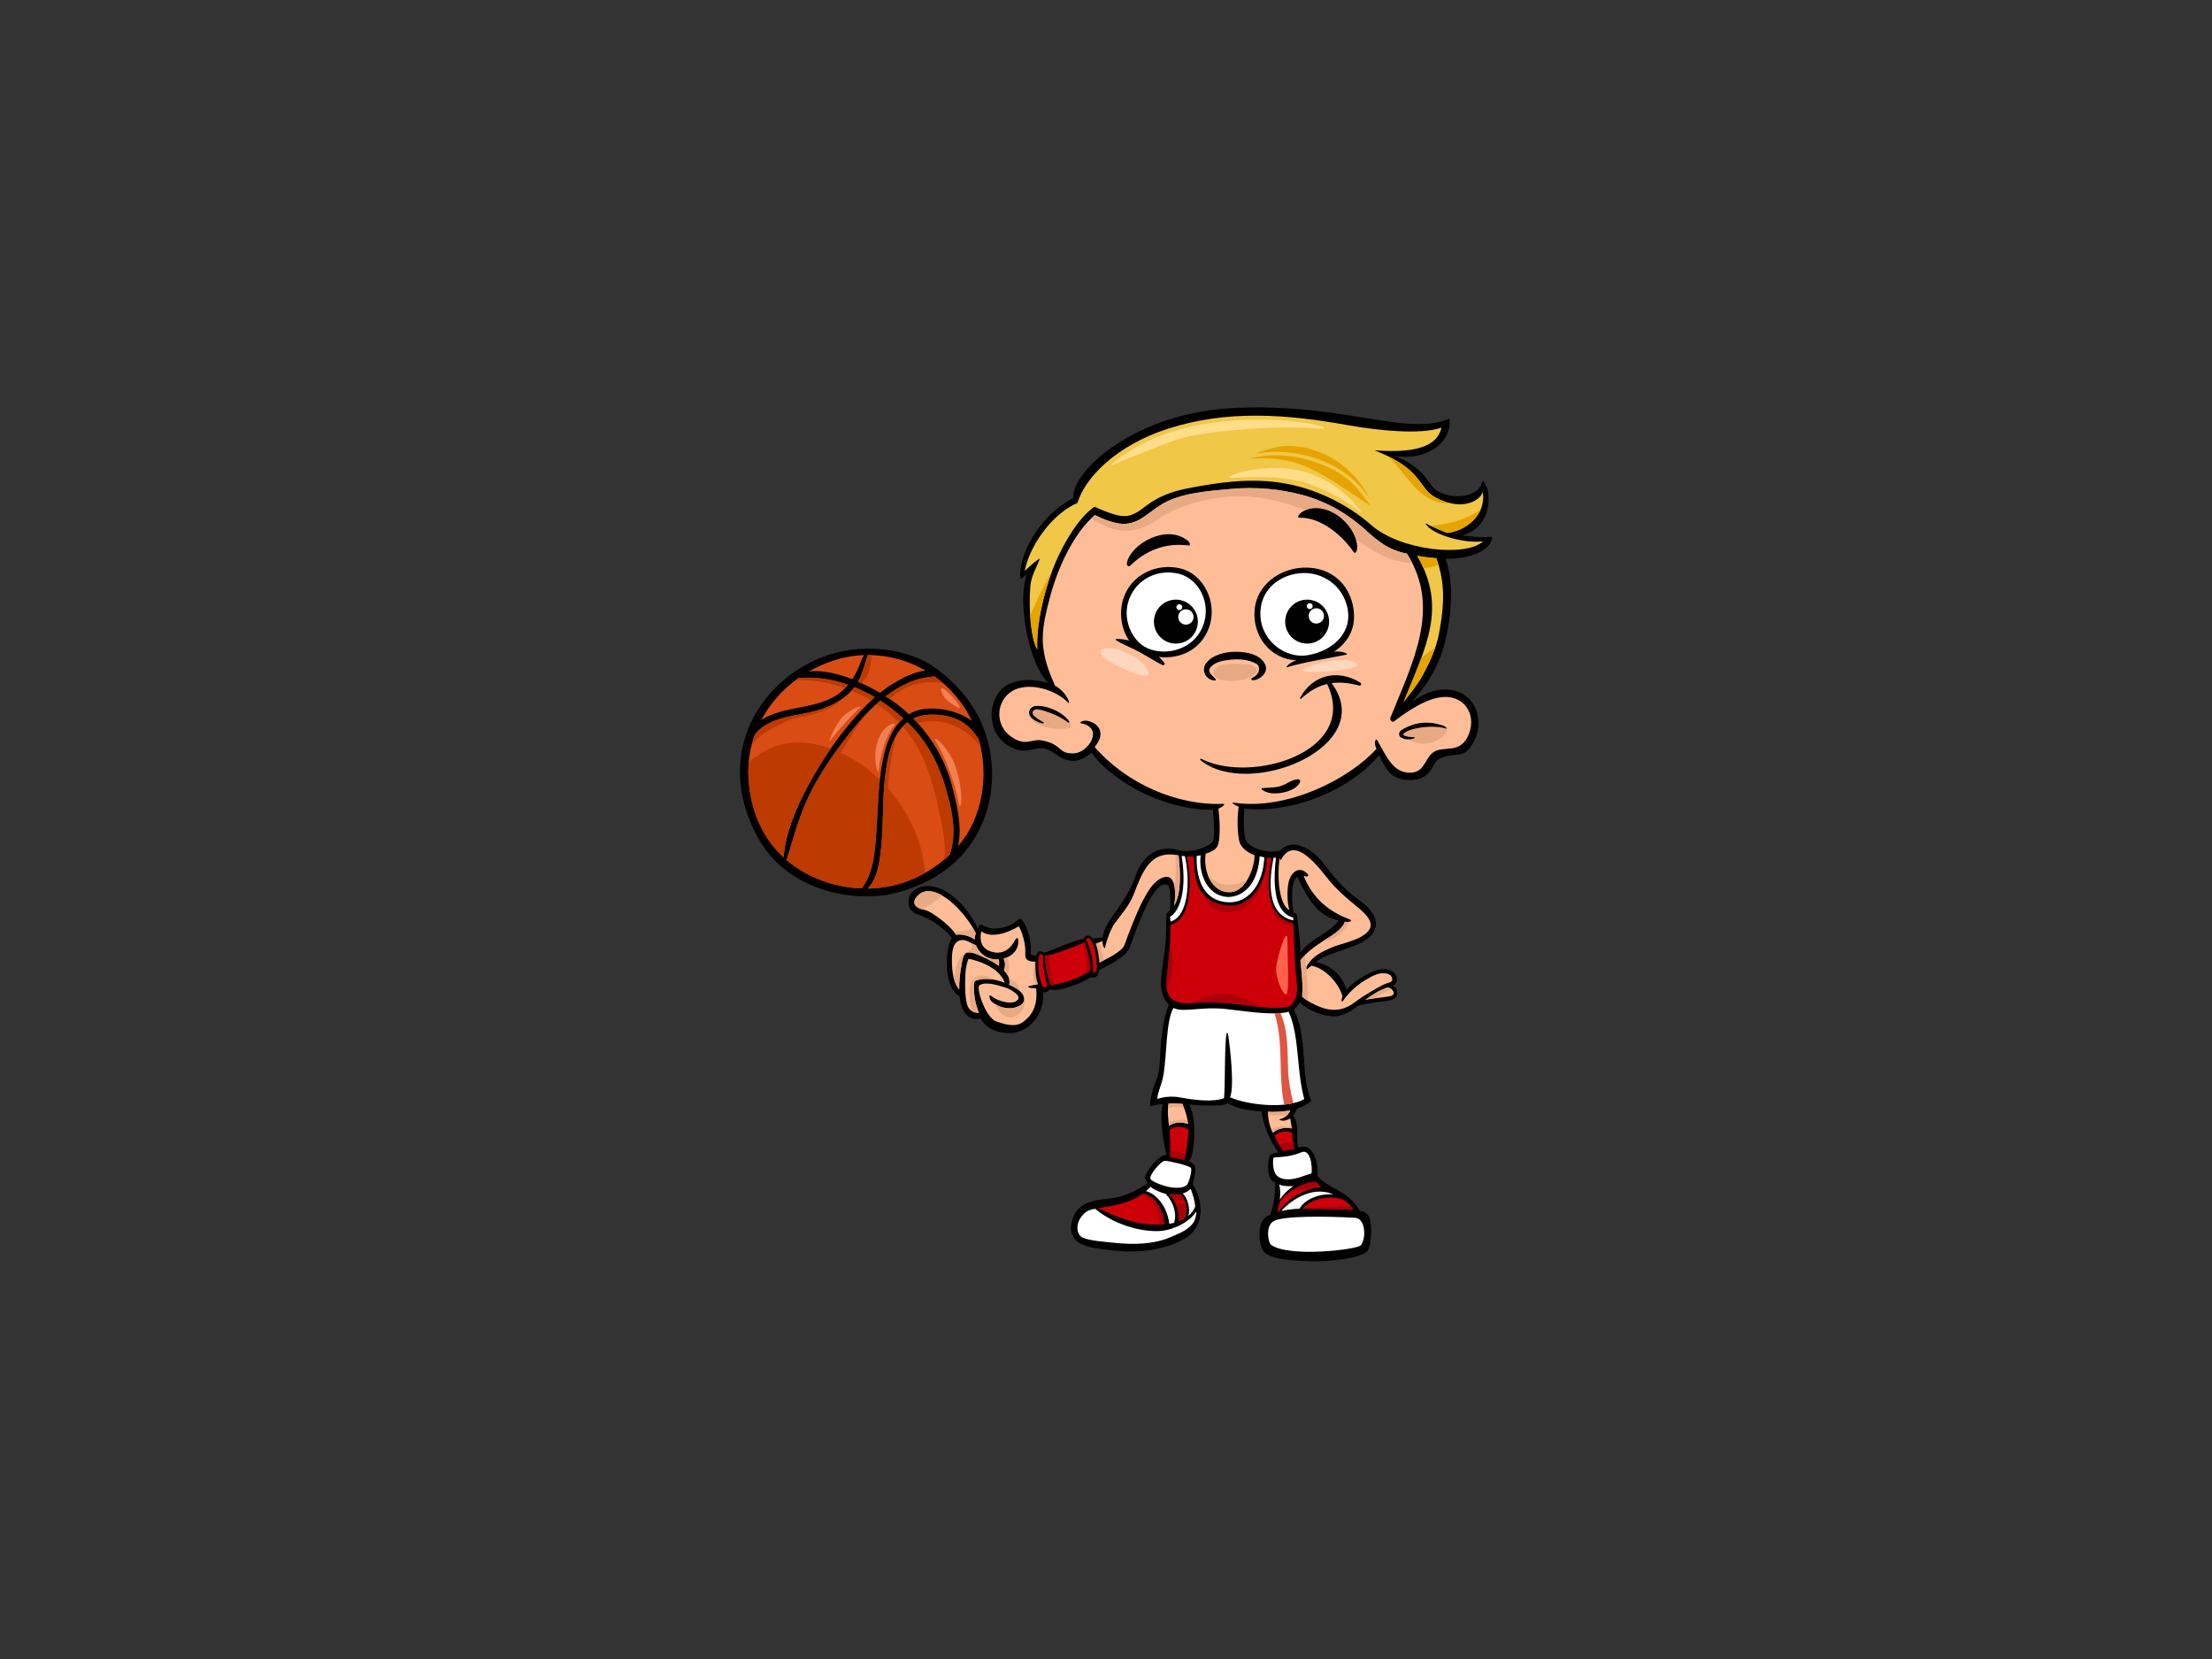 <?xml version="1.0" encoding="utf-8"?>
<!-- Generator: Adobe Illustrator 17.0.0, SVG Export Plug-In . SVG Version: 6.00 Build 0)  -->
<!DOCTYPE svg PUBLIC "-//W3C//DTD SVG 1.1//EN" "http://www.w3.org/Graphics/SVG/1.1/DTD/svg11.dtd">
<svg version="1.1" id="Layer_1" xmlns="http://www.w3.org/2000/svg" xmlns:xlink="http://www.w3.org/1999/xlink" x="0px" y="0px"
	 width="800px" height="600px" viewBox="0 0 800 600" enable-background="new 0 0 800 600" xml:space="preserve">
<rect x="0" y="0" width="800" height="600" fill="#333333" stroke="none"/>
<g>
	<path d="M539.667,194.146c-3.336,0.27-6.729,0.081-10.841-0.517c12.237-3.55,10.296-18.027,7.319-19.83
		c-0.945,6.157-10.234,6.809-15.612,4.189c-4.736-2.305-3.325-7.807-16.189-13.176c10.269,2.103,20.925-4.077,19.874-13.422
		c-15.266,6.578-37.374-5.397-76.457-3.915c-37.706,1.433-60.114,23.123-59.628,32.632c-14.605,7.949-20.2,23.458-19.026,29.322
		c0.722-0.364,1.534-1.173,2.252-1.629c-1.738,5.046-1.4,11.338-0.83,15.95c0.871,7.051,3.264,17.561,8.516,23.272
		c-6.027-1.799-13.759-1.705-17.55,3.108c-4.722,5.993-3.538,15.512,3.02,19.49c6.384,3.872,9.242,0.357,13.186,1.047
		c4.185,0.731,8.578,8.688,17.053,1.57c6.365,8.917,24.281,20.749,43.912,20.638c0.316,4.147,0.815,9.8-0.048,11.423
		c-0.864,1.613-7.471,4.6-12.868,3.085c-7.523-2.106-12.904,2.969-14.969,9.165c-1.797,5.407-5.05,10.066-8.339,14.669
		c-1.66,2.326-3.305,4.981-3.64,7.814c-4.863,0.037-9.99,2.709-14.427,4.514c-4.934,1.998-9.359,2.647-11.652,1.646
		c0.544-4.061-0.919-9.487-2.989-12.402c-0.438-0.626-1.251-0.538-1.739-0.049c-1.891,1.897-4.451,2.749-7.061,3.044
		c-2.305,0.258-3.847-0.283-5.793-1.252c-0.914-0.462-1.094,0.401-1.512,1.293c-2.912-6.693-11.474-16.954-20.009-15.19
		c-3.589,0.743-5.742,3.533-4.872,7.112c0.435,1.805,2.164,2.671,3.75,3.225c3.539,1.231,7.854,3.666,11.799,8.162
		c-0.887,1.175-1.195,2.959-1.455,4.29c-0.997,5.094-0.546,14.43,4.218,16.932c0.744,7.326,4.561,8.87,7.542,7.973
		c1.959,3.309,5.384,5.175,10.039,5.303c8.473,0.236,14.03-8.622,12.403-16.319c6.032-0.417,11.905-2.46,17.333-5.035
		c4.896-2.328,12.794-5.732,14.219-9.65c1.726-4.744,5.987-17.214,10.042-21.268c2.59-2.593,4.174-1.639,4.426,0.649
		c0.323,2.918,0.323,5.29-0.051,7.422c-0.49,0.457-1.083,0.705-1.165,1.445c-0.08,0.745,0.004,7.116-0.402,11.107
		c-0.432,4.21-1.353,8.85-1.54,12.807c-0.15,3.268,0.614,6.545,2.832,8.47c-2.241,5.602-2.811,12.229-3.126,18.175
		c-0.2,3.729-0.273,6.563-1.566,9.509c-0.89,2.04-2.123,6.168-2.097,9.128c1.123-0.248,2.9-0.731,4.598-0.743
		c-1.407,4.297,0.247,13.979,1.325,18.413c-2.215-0.555-7.839,5.995-7.746,8.277c0.038,0.81,0.781,1.597,1.149,1.72
		c-4.941,3.399-9.174,5.359-15.293,5.887c-4.099,0.346-9.361,1.447-11.369,5.559c-2.173,4.434-1.453,8.024,1.212,9.973
		c3.178,2.317,8.907,2.575,12.882,3.085c8.356,1.08,18.746-0.012,26.076-4.494c6.893-4.22,6.628-13.077,2.569-19.495
		c0.734-2.406,1.631-6.189,0.231-7.284c-0.531-0.419-1.106-0.726-1.698-0.972c2.071-1.936,2.138-9.917,2.035-12.309
		c-0.085-1.964-0.472-5.881-1.851-8.227c0.941,0.106,11.897,1.089,13.93-0.461c3.513,2.073,8.178,2.696,12.361,2.952
		c-0.098,1.957,1.559,8.666,5.943,14.792c-0.772,0.228-2.612,0.236-3.173,1.533c-0.57,1.281-1.292,8.777,2.064,9.324
		c0.108,4.361-0.533,8.396-1.899,11.917c-3.954,0.504-4.781,7.875-2.687,12.446c1.778,3.879,12.831,4.089,19.456,4.184
		c4.256,0.068,17.137-0.983,18.748-4.124c1.429-2.791,1.538-10.862-0.16-12.727c-0.807-0.886-1.771-1.286-2.735-1.252
		c-1.478-2.665-4.105-5.23-6.647-6.742c-3.75-2.236-6.489-3.281-8.8-6.05c0.378-4.16-0.855-8.661-3.587-10.236
		c-0.983-0.562-2.176-0.307-3.221,0.012c-1.274-2.149,0.657-7.553-1.897-11.643c0.546-0.658,1.07-1.51,1.185-2.33
		c1.259-0.376,3.897-1.643,5.32-2.919c-4.188-9.585-1.12-23.28-6.365-32.952c0.909-0.652,1.611-1.59,2.097-2.655
		c3.044,2.938,8.892,5.111,12.541,5.056c2.497-0.035,6.039-1.599,8.222-3.634c1.799-0.809,3.952-1.015,7.056-1.518
		c1.665-0.276,4.447-0.305,6.017-1.09c2.426-1.213,1.707-4.03-0.142-4.829c2.228-0.906,1.99-4.597-1.173-5.723
		c-3.036-1.075-6.809,0.795-9.348,2.293c-1.909,1.12-4.486,2.854-6.193,4.909c-0.768-2.954-3.798-8.64-10.956-9.96
		c3.235-3.698,16.119-5.021,19.956-9.854c2.342-2.944,2.116-5.451-0.085-8.556c-1.71-2.415-4.59-4.121-6.817-5.993
		c-3.397-2.858-6.41-6.107-9.04-9.678c-2.748-3.728-5.603-6.796-10.178-8.229c-2.51-0.775-5.57,0.235-6.841,1.922
		c-7.001,1.405-11.985-2.052-12.633-4.216c-0.647-2.161-0.629-6.998-0.374-11.013c17.468,2.018,38.566-6.94,48.726-19.289
		c2.864,6.081,5.137,9.359,12.151,8.945c7.113-0.42,7.165-6.417,9.415-7.532c6.138-3.039,8.942,0.684,12.661-6.177
		c3.642-6.716,1.56-16.01-6.357-18.428c-5.073-1.553-10.956,0.095-16.079,4.04c7.147-8.171,10.916-14.792,13.081-26.426
		c1.37-7.368,2.031-17.536-0.799-25.499C531.234,202.295,539.482,199.196,539.667,194.146z M468.95,330.717
		c-0.091-0.31-1.055-0.661-1.19-0.739c-0.761-5.955-0.842-11.494,1.529-12.843c1.579,3.887,3.971,8.03,6.607,11.057
		c2.074,2.373,5.16,4.02,8.326,4.782c-1.024,0.972-1.936,2.073-3.067,2.959c-1.756,1.381-3.703,2.517-5.561,3.752
		c-1.891,1.259-3.936,2.906-5.295,4.902C470.309,339.973,469.045,331.026,468.95,330.717z"/>
	<path d="M353.83,259.101c-3.215-6.265-8.816-12.859-16.005-17.859c-8.801-6.123-24.357-8.989-38.275-4.348
		c-24.313,8.109-42.023,35.626-25.515,65.897c10.939,20.057,35.589,23.664,49.354,20.284c12.114-2.965,23.042-9.458,29.619-20.814
		C360.489,289.335,360.705,272.514,353.83,259.101z"/>
	<path fill="#D94C14" d="M351.505,260.747c-5.195-3.948-13.42-5.322-18.854-4.044c-1.448,0.339-2.711,0.923-3.884,1.616
		c-2.607-2.42-5.46-4.577-8.469-6.487c5.213-3.998,11.103-6.813,17.717-7.176C343.711,248.707,348.409,254.201,351.505,260.747z"/>
	<path fill="#D94C14" d="M313.84,236.899c7.413-0.021,14.615,1.986,20.887,5.626c-4.177,0.448-8.41,2.689-11.749,4.716
		c-1.641,1.004-3.217,2.122-4.726,3.332c-2.572-1.505-5.235-2.849-7.941-4.05C311.979,243.52,312.731,240.165,313.84,236.899z"/>
	<path fill="#D94C14" d="M301.23,238.95c3.72-1.227,7.491-1.888,11.214-2.029c-1.005,1.822-1.593,3.855-2.51,5.748
		c-0.51,1.051-1.099,2.023-1.724,2.964c-4.495-1.767-10.576-3.424-15.693-2.774C295.218,241.324,298.11,239.987,301.23,238.95z"/>
	<path fill="#D94C14" d="M288.75,245.244c6.093-0.581,12.18,0.364,17.961,2.384c-0.744,0.881-1.538,1.731-2.438,2.509
		c-3.965,3.418-9.481,4.646-14.467,5.622c-4.691,0.911-10.513,1.898-14.495,4.699C278.399,254.602,282.941,249.35,288.75,245.244z"
		/>
	<path fill="#D94C14" d="M270.679,280.973c-0.27-5.163,0.523-10.301,2.258-15.163c5.396-7.233,16.135-6.617,24.232-9.364
		c4.372-1.49,8.337-3.79,11.366-7.314c0.17-0.198,0.303-0.415,0.464-0.622c2.538,1.034,5.019,2.244,7.394,3.647
		c-3.773,3.315-7.149,7.146-10.27,10.969c-5.178,6.35-9.704,13.423-13.637,20.603c-4.285,7.826-8.359,17.247-9.083,26.35
		C276.504,303.708,271.366,294.28,270.679,280.973z"/>
	<path fill="#D94C14" d="M284.514,311.055c2.626-8.518,4.715-16.7,8.817-24.762c3.515-6.902,8.016-13.445,12.742-19.577
		c3.555-4.62,7.645-9.4,12.301-13.334c2.963,1.908,5.732,4.092,8.299,6.438c-3.331,2.898-5.364,7.2-6.559,11.605
		c-2.431,8.961-2.436,18.444-3.049,27.642c-0.482,7.169-0.751,16.23-5.402,22.204c-0.665-0.013-1.33-0.034-1.991-0.084
		C301.644,320.613,292.139,317.571,284.514,311.055z"/>
	<path fill="#D94C14" d="M343.458,309.171c-8.253,7.623-18.504,12.118-29.599,12.168c3.752-3.921,4.426-10.504,4.922-15.72
		c0.793-8.414,0.346-15.881,1.242-24.008c0.791-7.129,2.182-15.686,8.132-20.421c0.91,0.889,1.798,1.797,2.64,2.73
		c5.27,5.828,8.841,12.993,11.044,20.492C344.197,292.418,346.311,301.142,343.458,309.171z"/>
	<path fill="#D94C14" d="M346.474,306.057c1.653-7.13-0.504-15.476-2.258-22.149c-2.231-8.479-6.636-16.171-12.504-22.641
		c-0.452-0.493-0.936-0.953-1.402-1.432c2.939-1.416,6.399-1.573,9.605-1.259c6.636,0.654,10.897,3.714,14.11,8.874
		C357.708,280.583,355.44,295.732,346.474,306.057z"/>
	<path fill="#BD3A00" d="M341.102,247.106c-0.996-0.865-2.017-1.689-3.086-2.45c-6.614,0.363-12.504,3.178-17.717,7.176
		c0.5,0.317,0.992,0.651,1.485,0.984C327.167,247.585,334.26,245.884,341.102,247.106z"/>
	<path fill="#BD3A00" d="M315.315,236.924c-0.491-0.02-0.982-0.025-1.475-0.025c-1.109,3.266-1.862,6.621-3.529,9.624
		c0.386,0.174,0.767,0.355,1.148,0.528C314.222,245.022,314.937,240.932,315.315,236.924z"/>
	<path fill="#BD3A00" d="M304.098,248.412c0.489,0.159,0.973,0.334,1.457,0.508c0.403-0.421,0.787-0.851,1.157-1.292
		c-5.781-2.02-11.869-2.965-17.961-2.384c-0.333,0.233-0.646,0.488-0.97,0.729C293.366,245.732,299.23,246.811,304.098,248.412z"/>
	<path fill="#BD3A00" d="M315.052,253.369c0.441-0.41,0.887-0.816,1.341-1.213c-2.375-1.403-4.856-2.613-7.394-3.647
		c-0.161,0.207-0.294,0.424-0.464,0.622c-0.206,0.241-0.426,0.464-0.642,0.691C310.355,250.828,312.756,252.012,315.052,253.369z"/>
	<path fill="#BD3A00" d="M276.564,265.082c2.563-1.737,5.378-3.058,8.177-4.373c2.646-1.239,5.654-1.339,8.44-2.091
		c3.311-0.888,8.669-2.619,11.146-5.729c-2.177,1.514-4.591,2.682-7.157,3.557c-8.097,2.747-18.836,2.131-24.232,9.364
		c-0.461,1.291-0.849,2.602-1.175,3.924C273.052,267.977,274.62,266.397,276.564,265.082z"/>
	<path fill="#BD3A00" d="M312.704,258.852c-2.383,2.554-4.604,5.225-6.631,7.864c-4.726,6.132-9.227,12.675-12.742,19.577
		c-4.102,8.061-6.191,16.244-8.817,24.762c1.111,0.95,2.265,1.815,3.445,2.623C291.256,293.796,301.136,275.677,312.704,258.852z"/>
	<path fill="#BD3A00" d="M325.194,261.313c0.465-0.527,0.948-1.03,1.478-1.493c-2.567-2.346-5.335-4.529-8.299-6.438
		c-0.464,0.394-0.916,0.797-1.368,1.201C319.974,256.522,322.735,258.77,325.194,261.313z"/>
	<path fill="#BD3A00" d="M320.844,301.548c-0.55-11.778,0.304-24.268,3.4-35.735c-2.741,4.675-3.646,10.612-4.221,15.799
		c-0.895,8.127-0.449,15.594-1.242,24.008c-0.496,5.216-1.17,11.799-4.922,15.72c1.388-0.008,2.759-0.091,4.116-0.236
		C320.479,315.014,321.141,307.938,320.844,301.548z"/>
	<path fill="#BD3A00" d="M341.838,284.413c-2.202-7.499-5.773-14.664-11.044-20.492c-0.842-0.934-1.73-1.842-2.64-2.73
		c-0.598,0.472-1.137,0.995-1.647,1.546c0.267,0.297,0.535,0.6,0.793,0.907c6.726,8.059,9.84,18.1,12.021,28.223
		c1.098,5.088,2.394,10.727,2.408,15.947c0.003,1.053-0.089,2.071-0.232,3.071c0.665-0.556,1.323-1.121,1.961-1.714
		C346.311,301.142,344.197,292.418,341.838,284.413z"/>
	<path fill="#BD3A00" d="M331.915,261.498c9.363-2.359,17.242,1.727,22.725,8.418c-0.184-0.824-0.388-1.649-0.615-2.466
		c-3.213-5.16-7.474-8.22-14.11-8.874c-3.206-0.315-6.666-0.157-9.605,1.259c0.465,0.479,0.95,0.939,1.402,1.432
		C331.78,261.344,331.845,261.422,331.915,261.498z"/>
	<path fill="#BD3A00" d="M277.431,271.238c-2.376,1.227-4.605,2.717-6.649,4.419c-0.155,1.763-0.196,3.534-0.103,5.315
		c0.687,13.308,5.825,22.735,12.724,29.105c0.724-9.103,4.798-18.523,9.083-26.35c2.417-4.417,5.061-8.79,7.945-12.979
		C292.953,268.031,284.79,267.44,277.431,271.238z"/>
	<path fill="#BD3A00" d="M307.458,273.991c-1.605-0.9-3.275-1.723-4.987-2.442c-3.382,4.702-6.533,9.62-9.139,14.744
		c-4.102,8.061-6.191,16.244-8.817,24.762c7.625,6.517,17.13,9.559,25.157,10.132c0.661,0.05,1.326,0.071,1.991,0.084
		c4.65-5.974,4.919-15.035,5.402-22.204c0.373-5.617,0.524-11.348,1.138-16.997C314.934,278.892,311.311,276.154,307.458,273.991z"
		/>
	<path fill="#BD3A00" d="M319.829,283.715c-0.623,7.325-0.326,14.229-1.048,21.904c-0.496,5.216-1.17,11.799-4.922,15.72
		c7.374-0.032,14.368-2.039,20.658-5.613C333.747,303.947,328.09,292.421,319.829,283.715z"/>
	<path fill="#FFBD97" d="M334.193,329.024c-2.805-0.431-5.131-2.427-2.103-5.272c5.995-5.629,17.221,6.246,20.815,13.771
		c-0.277,0.743-0.366,1.515-0.338,2.274c-1.663-1.209-4.77-2.13-6.82-1.706C344.454,335.46,336.999,329.457,334.193,329.024z"/>
	<path fill="#FFBD97" d="M347.695,349.264c-0.506,2.786-0.842,5.727-0.784,8.632c-2.506-2.948-2.727-8.273-2.621-11.773
		c0.073-2.3,0.49-5.849,3.468-6.139c1.897-0.179,3.542,1.236,5.263,1.936c0.72,1.868,2.218,3.512,4.145,4.393
		c1.251,0.573,2.691,0.78,4.107,0.665c0.085,0.798,0.14,1.547-0.058,2.349c-2.146-1.611-4.711-2.835-6.372-3.547
		c-1.157-0.491-4.553-2.104-5.743-0.892C348.119,345.896,347.932,347.956,347.695,349.264z"/>
	<path fill="#FFBD97" d="M349.634,362.824c-0.716-3.089-0.629-7.493-0.481-10.643c0.065-1.457,0.343-2.908,0.718-4.305
		c0.103-0.383,0.243-0.748,0.413-1.102c0.943,0.151,1.87,0.381,2.777,0.691c4.194,1.285,8.792,3.748,10.344,8.003
		c-3.182-1.316-7.203-1.994-10.435-0.81c-0.446,0.17-0.705,0.51-0.724,0.983c-0.146,3.601,0.381,7.425,1.803,10.612
		C352.978,366.407,350.39,366.063,349.634,362.824z"/>
	<path fill="#FFBD97" d="M420.619,317.353c-3.367,1.229-5.527,5.053-7.124,8.047c-2.501,4.681-5.79,13.4-6.733,16.148
		c-0.949,2.752-6.179,4.998-10.59,7.351c-2.33,1.231-6.478,2.98-8.959,3.88c-5.077,1.84-14.19,3.631-15.105,3.858
		c-0.982,0.248,0.528,0.893,2.62,0.769c0.519,4.974-0.549,9.467-5.114,12.453c-2.663,1.742-6.382,0.552-9.29-0.448
		c-3.947-1.357-7.453-12.31-6.063-13.112c2.471-1.427,6.511,0.077,9.122,0.773c1.68,0.441,7.225,3.359,3.959,5.105
		c-2.305,1.235-7.108-0.432-8.962-2.05c-0.863-0.761-0.559,1.364,0.214,2.05c1.902,1.679,4.239,2.516,6.77,2.467
		c1.642-0.029,4.925-0.912,5.007-3.058c0.11-2.737-2.965-4.336-5.371-5.428c0.429-1.947-0.488-3.72-1.959-5.247
		c0.04-0.07,0.089-0.116,0.121-0.2c0.424-1.24,0.466-2.839-0.214-4.008c3.126-0.84,5.704-3.29,5.298-6.946
		c-0.042-0.369-0.602-0.683-0.803-0.299c-1.722,3.389-4.429,6.071-8.883,4.74c-3.777-1.129-4.347-4.187-3.664-7.383
		c3.615,2.781,9.893,0.436,13.574-1.829c1.083,1.919,1.658,3.962,2.077,6.161c0.264,1.38,0.314,2.631,0.254,4.293
		c-0.244,6.708,22.047-2.718,27.938-5.096c-0.076,1.639,0.768,3.04,0.899,2.397c0.478-2.393,2.098-6.887,3.558-8.859
		c2.485-3.348,5.27-6.513,6.714-10.166c3.111-7.856,5.847-16.636,16.352-14.318c0.617,6.431,1.102,13.285-1.585,18.146
		C425.376,323.04,425.29,315.636,420.619,317.353z"/>
	<path fill="#FFFFFF" d="M416.138,429.189c1.1,1.138,3.933,2.209,5.463,2.601c2.807,3.004,4.122,7.185,3.021,10.452
		c-0.575,0.144-1.161,0.268-1.758,0.365c-0.295-2.944-1.393-5.761-3.223-8.096c-1.219-1.566-3.113-3.267-5.171-3.705
		C415.043,430.314,415.597,429.78,416.138,429.189z"/>
	<path fill="#CD000A" d="M422.949,431.838c1.095,0.125,2.768,0.223,3.935,0.095c2.707,2.579,2.332,6.16,1.7,8.683
		c-0.585,0.319-1.716,0.892-2.364,1.128C426.744,438.494,425.319,434.504,422.949,431.838z"/>
	<path fill="#CD000A" d="M399.155,436.613c5.403-0.839,10.169-1.895,14.254-4.981c2.345,0.789,4.085,1.738,5.499,4.124
		c1.242,2.108,2.071,4.604,2.258,7.073c-2.918,0.256-5.9,0.047-8.347-0.354c-5.476-0.893-10.659-3.021-15.573-5.553
		C397.897,436.799,398.539,436.707,399.155,436.613z"/>
	<path fill="#FFFFFF" d="M431.643,442.122c-1.957,2.852-5.309,4.019-8.363,5.335c-6.165,2.653-13.601,2.718-20.152,2.026
		c-2.902-0.306-9.021-0.671-11.656-1.93c-2.131-1.024-2.873-5.271,0.585-8.633c1.039-1.017,2.571-1.56,4.031-1.743
		c5.95,5.008,14.903,8.154,22.519,8.071c4.947-0.055,11.357-2.896,14.003-7.06C432.855,438.872,432.272,441.197,431.643,442.122z"/>
	<path fill="#FFFFFF" d="M432.248,436.425c-0.56,1.357-1.402,2.447-2.446,3.318c0.747-2.411-0.249-6.5-2.07-8.091
		c0.758-0.199,1.969-0.788,2.891-1.707C431.399,431.993,432.147,434.307,432.248,436.425z"/>
	<path fill="#FFFFFF" d="M430.72,422.382c0.473,0.76-0.536,4.75-1.31,5.96c-0.778,1.218-3.589,1.506-6.311,1.001
		c-2.264-0.411-6.223-1.81-6.991-2.93c-0.77-1.128,3.747-6.603,5.202-6.603C422.764,419.811,430.237,421.602,430.72,422.382z"/>
	<path fill="#CD000A" d="M422.985,408.633c0.939-0.589,1.91-1.017,3.138-1.094c1.37-0.083,2.464,0.498,3.712,0.907
		c0.021,2.655-0.84,8.505-1.462,11.044c-1.71-0.435-3.537-0.571-5.243-1.053C423.342,416.352,423.241,410.707,422.985,408.633z"/>
	<path fill="#FFBD97" d="M422.797,407.18c-0.342-2.669-0.645-5.333-0.161-8.061c1.667-0.09,3.324-0.028,5.015,0.109
		c0.162,0.602,0.448,1.174,0.72,1.853c0.685,1.734,1.061,3.59,1.314,5.436C427.563,405.705,424.561,405.799,422.797,407.18z"/>
	<path fill="#FFBD97" d="M458.561,402.068c1.771,0.173,5.357,0.022,8.031-0.456c-0.461,1.517-2.066,2.885-3.88,3.182
		c-0.19,0.027,1.005,1.315,3.928-0.294c0.162,1.208,0.39,2.426,0.582,3.636c-2.254-0.582-5.162-0.041-6.807,1.52
		C459.296,408.095,458.559,404.58,458.561,402.068z"/>
	<path fill="#FFFFFF" d="M492.121,450.407c-1.26,1.517-26.134,4.47-32.438-0.219c-1.047-0.781-2.111-6.815,0.967-8.57
		c3.398-1.943,18.923-1.783,29.383-1.193C493.918,440.639,494.188,447.913,492.121,450.407z"/>
	<path fill="#CD000A" d="M489.276,437.525c-4.694-0.331-13.878-0.359-18.217-0.359c2.701-3.136,8.288-4.986,13.875-3.561
		C486.857,434.392,488.749,435.822,489.276,437.525z"/>
	<path fill="#FFFFFF" d="M482.161,431.971c-4.272-0.356-9.891,1.28-12.167,5.169c-2.167,0.086-4.466,0.337-6.582,0.846
		C465.833,435.02,474.118,428.409,482.161,431.971z"/>
	<path fill="#CD000A" d="M462.626,438.194c-0.221,0.063-0.456,0.111-0.669,0.175c0.344-1.08,0.627-2.372,0.815-3.699
		c1.628-2.336,7.143-7.045,13.193-7.256c0.503,0.643,1.211,1.569,1.999,1.924C472.307,429.44,464.85,433.999,462.626,438.194z"/>
	<path fill="#A9000A" d="M428.396,434.061c-0.337-0.757-0.824-1.474-1.512-2.129c-1.168,0.128-2.84,0.03-3.935-0.095
		c0.602,0.675,1.145,1.441,1.61,2.259C425.811,434.4,427.133,434.372,428.396,434.061z"/>
	<path fill="#A9000A" d="M425.251,435.494c0.886,2.053,1.288,4.283,0.97,6.249c0.647-0.235,1.778-0.809,2.364-1.128
		c0.389-1.551,0.677-3.505,0.212-5.379C427.638,435.539,426.43,435.637,425.251,435.494z"/>
	<path fill="#A9000A" d="M419.296,442.927c0.623-0.014,1.249-0.045,1.87-0.098c-0.187-2.47-1.016-4.965-2.258-7.073
		c-1.413-2.386-3.154-3.335-5.499-4.124c-0.112,0.092-0.226,0.162-0.338,0.249C417.155,434.191,419.213,438.314,419.296,442.927z"/>
	<path fill="#A9000A" d="M471.898,436.624c-0.099-0.011-0.179-0.035-0.253-0.072c-0.205,0.2-0.404,0.404-0.586,0.614
		c4.339,0,13.522,0.028,18.217,0.359c-0.178-0.582-0.525-1.121-0.967-1.627C482.847,436.391,477.393,436.998,471.898,436.624z"/>
	<path fill="#A9000A" d="M473.653,429.718c1.147-0.297,2.272-0.651,3.362-1.08c-0.401-0.395-0.761-0.849-1.05-1.224
		c-3.097,0.11-6.05,1.396-8.417,2.941C469.677,430.63,472.467,430.028,473.653,429.718z"/>
	<path fill="#FFFFFF" d="M462.593,428.375c0.335,0.139,0.656,0.285,1.037,0.369c0.979,0.223,2.48,0.31,4.112,0.227
		c-1.927,1.314-3.591,2.919-4.872,4.86C463.101,431.742,463.071,429.674,462.593,428.375z"/>
	<path fill="#FFFFFF" d="M470.643,416.744c3.226-1.385,4.031,4.593,3.708,7.648c-1.85,0.464-4.205,1.493-5.924,1.847
		c-2.197,0.45-4.964,0.583-6.686-1.125c-1.625-1.627-1.408-5.875-1.165-6.357C460.819,418.277,465.573,418.919,470.643,416.744z"/>
	<path fill="#CD000A" d="M468.228,415.451c-1.265,0.303-2.885,0.574-4.179,0.85c-1.218-1.733-2.204-3.621-3.15-5.599
		c1.853-1.611,4.809-2.036,6.441-0.964C467.457,411.542,467.642,413.758,468.228,415.451z"/>
	<path fill="#A9000A" d="M423.237,416.08c-0.017,0.955-0.05,1.791-0.107,2.357c1.706,0.482,3.532,0.618,5.243,1.053
		c0.143-0.581,0.296-1.335,0.449-2.18C426.993,416.772,425.126,416.371,423.237,416.08z"/>
	<path fill="#A9000A" d="M462.689,414.136c0.426,0.741,0.873,1.468,1.36,2.165c1.294-0.275,2.914-0.547,4.179-0.85
		c-0.267-0.769-0.45-1.657-0.581-2.557C465.948,412.941,464.324,413.425,462.689,414.136z"/>
	<path fill="#FFFFFF" d="M469.36,381.794c0.524,5.304,0.958,10.576,2.343,15.726c-6.941,3.833-21.066,1.941-26.839-0.673
		c1.665-3.989-0.001-18.192-0.737-23.022c-0.042-0.294-0.458-0.307-0.515-0.005c-0.813,4.241-0.439,17.868-0.92,23.348
		c-3.707,1.446-10.313,0.808-15.877-0.266c-2.362-0.455-5.726-0.414-8.248,0.594c0.036-2.583,1.636-4.962,2.292-9.188
		c1.129-7.251,0.886-19.335,3.545-23.766c3.571,1.811,9.924-0.616,19.175,0.401c6.258,0.684,17.216,2.523,22.475,0.968
		C468.148,370.505,468.8,376.113,469.36,381.794z"/>
	<path fill="#DE5542" d="M464.452,399.503c1.141-0.123,2.25-0.289,3.289-0.532c-0.965-3.975-1.764-7.972-1.897-12.129
		c-0.219-6.798,0.05-14.133-2.725-20.43c-0.677,0.051-1.396,0.083-2.139,0.096C464.354,377.12,462.161,388.77,464.452,399.503z"/>
	<path fill="#FFBD97" d="M502.703,360.3c-2.657,0.521-7.217,0.774-8.921,1.335c2.446-1.874,5.366-3.701,8.162-4.509
		C503.792,357.453,505.252,359.797,502.703,360.3z"/>
	<path fill="#FFBD97" d="M462.822,310.077c-0.015,0.123,0.252,1.283,0.431,0.946c5.137-9.845,14.351,3.705,17.836,7.826
		c2.339,2.769,5.06,5.202,7.83,7.524c2.868,2.413,8.922,6.605,6.073,10.195c-2.847,3.587-9.9,4.561-13.468,6.139
		c-3.439,1.525-6.363,2.828-8.528,6.08c-0.947,1.422-0.462,1.941-0.143,1.657c0.476-0.427,0.985-0.872,1.466-1.173
		c5.075,0.89,10.002,6.526,11.236,11.129c-0.62,1.318-0.33,2.314,0.138,1.608c1.121-1.681,3.746-4.93,8.148-7.582
		c2.988-1.805,4.931-2.625,7.06-2.418c1.942,0.188,2.465,1.182,2.603,1.943c0.235,1.235-1.07,1.361-2.38,1.84
		c-1.313,0.478-7.589,3.968-10.96,6.548c-3.859,2.968-7.755,3.687-12.404,1.969c-2.431-0.904-5.096-2.26-6.835-3.865
		c0.41-3.686-0.208-9.135-0.604-13.191c2.465-3.055,5.297-5.043,8.63-7.191c2.507-1.612,6.383-3.707,7.426-6.702
		c1.431,0.365,3.149-0.33,1.7-0.871c-7.701-2.858-13.399-7.81-16.601-15.676c0.388,0.048,0.767,0.126,1.094,0.186
		c0.502,0.103,0.741-0.492,0.428-0.834c-3.036-3.311-6.165-0.771-6.963,2.991c-0.579,2.745-0.578,6.839,0.28,10.001
		C462.879,327.438,461.65,318.2,462.822,310.077z"/>
	<path fill="#E8AA84" d="M333.286,328.821c2.759-1.145,5.242-2.87,7.507-4.921c-3.188-1.86-6.347-2.359-8.704-0.148
		C329.398,326.28,330.939,328.138,333.286,328.821z"/>
	<path fill="#E8AA84" d="M349.382,336.581c-1.439,0.292-2.886,0.354-4.334,0.464c0.305,0.38,0.546,0.74,0.699,1.046
		c2.05-0.424,5.157,0.497,6.82,1.706c-0.027-0.76,0.061-1.531,0.338-2.274c-0.316-0.665-0.696-1.367-1.123-2.081
		C351.085,335.982,350.297,336.389,349.382,336.581z"/>
	<path fill="#E8AA84" d="M361.273,346.978c-1.416,0.115-2.856-0.092-4.107-0.665c-1.927-0.881-3.425-2.524-4.145-4.393
		c-0.49-0.199-0.972-0.455-1.457-0.718c0.076,0.467,0.028,0.975-0.181,1.52c-0.442,1.163-2.007,1.604-2.902,2.28
		c-2.415,1.813-3.095,6.158-3.438,9.107c0.401,1.432,0.992,2.756,1.868,3.785c-0.058-2.905,0.277-5.846,0.784-8.632
		c0.237-1.308,0.424-3.368,1.406-4.376c1.19-1.212,4.586,0.4,5.743,0.892c0.444,0.193,0.956,0.428,1.504,0.684
		c0.092-0.06,0.195-0.102,0.333-0.102c0.376,0,0.57,0.268,0.593,0.564c1.281,0.651,2.682,1.454,3.941,2.4
		C361.413,348.524,361.358,347.775,361.273,346.978z"/>
	<path fill="#E8AA84" d="M352.971,354.659c2.068-0.761,4.46-0.747,6.747-0.306c-1.741-1.058-3.553-1.909-5.557-1.382
		c-2.645,0.699-3.504,3.078-3.547,5.607c-0.04,2.391,0.351,4.709,0.777,7.031c0.968,0.658,2.053,0.729,2.658,0.645
		c-1.422-3.188-1.948-7.012-1.803-10.612C352.266,355.169,352.525,354.829,352.971,354.659z"/>
	<path fill="#E8AA84" d="M426.263,309.398c-0.394-0.09-0.771-0.154-1.142-0.209c0.199,3.963,0.252,7.725-0.358,11.416
		c0.393,2.14,0.239,4.85-0.085,6.939C427.364,322.684,426.88,315.829,426.263,309.398z"/>
	<path fill="#E8AA84" d="M397.333,340.915c-5.497,2.235-17.618,7.111-23.373,6.885c-0.555,2.862-0.432,5.675,0.386,8.353
		c3.236-0.693,9.139-2.019,12.868-3.374c2.48-0.899,6.629-2.648,8.959-3.88c0.968-0.519,1.975-1.026,2.969-1.544
		C398.9,345.164,398.215,342.998,397.333,340.915z"/>
	<path fill="#E8AA84" d="M363.163,350.711c-0.032,0.084-0.081,0.13-0.121,0.2c0.589,0.61,1.083,1.263,1.441,1.947
		c0.93-2.176,0.652-4.491-0.136-6.665c-0.448,0.21-0.915,0.379-1.399,0.51C363.629,347.872,363.586,349.471,363.163,350.711z"/>
	<path fill="#E8AA84" d="M364.984,354.201c0.144,0.628,0.164,1.28,0.017,1.957c1.239,0.562,2.654,1.259,3.721,2.177
		C368.753,356.199,367.174,354.696,364.984,354.201z"/>
	<path fill="#E8AA84" d="M359.902,363.144c1.176,3.142,4.384,6.299,7.768,4.228c1.596-0.978,3.634-3.881,2.702-5.777
		c-0.089,2.138-3.366,3.021-5.007,3.05C363.386,364.679,361.529,364.171,359.902,363.144z"/>
	<path fill="#E8AA84" d="M428.165,400.59c-0.205-0.478-0.393-0.906-0.514-1.362c-1.691-0.138-3.348-0.199-5.015-0.109
		c-0.097,0.558-0.153,1.111-0.19,1.659C424.044,400.167,426.109,400.232,428.165,400.59z"/>
	<path fill="#E8AA84" d="M422.638,405.692c0.052,0.491,0.097,0.99,0.159,1.487c1.764-1.381,4.766-1.475,6.888-0.664
		c-0.066-0.476-0.143-0.944-0.227-1.418C427.218,404.807,424.976,405.118,422.638,405.692z"/>
	<path fill="#E8AA84" d="M465.228,403.597c0.65-0.56,1.142-1.257,1.365-1.984c-2.674,0.478-6.26,0.629-8.031,0.456
		c0,0.389,0.021,0.802,0.055,1.227C460.822,403.344,463.028,403.367,465.228,403.597z"/>
	<path fill="#E8AA84" d="M459.756,408.39c0.2,0.489,0.418,0.927,0.659,1.266c1.645-1.561,4.553-2.102,6.807-1.52
		c-0.039-0.244-0.079-0.483-0.12-0.728C464.581,407.22,462.023,407.346,459.756,408.39z"/>
	<path fill="#E8AA84" d="M503.328,357.799c-0.377-0.326-0.862-0.579-1.384-0.673c-2.796,0.808-5.716,2.635-8.162,4.509
		c0.731-0.246,1.993-0.425,3.401-0.599C499.137,359.803,501.196,358.725,503.328,357.799z"/>
	<path fill="#E8AA84" d="M486.377,333.359c-1.043,2.995-4.919,5.09-7.426,6.702c-0.159,0.103-0.308,0.206-0.464,0.308
		c4.071-0.138,7.701-3.282,9.407-6.982C487.461,333.477,486.901,333.488,486.377,333.359z"/>
	<path fill="#E8AA84" d="M472.924,361.946c0.129-3.87-0.038-7.745-0.448-11.611c-0.022-0.061-0.029-0.138-0.026-0.228
		c-0.165-1.522-0.366-3.04-0.604-4.558c-0.521,0.535-1.034,1.095-1.525,1.703c0.396,4.057,1.014,9.506,0.604,13.191
		C471.501,360.978,472.185,361.478,472.924,361.946z"/>
	<path fill="#FFFFFF" d="M460.581,310.233c-1.579,7.932-2.726,20.607,7.173,22.647c-0.016-0.339-0.028-0.679-0.043-1.021
		c-7.742-2.035-7.043-14.477-6.258-21.659C461.068,310.215,460.716,310.22,460.581,310.233z"/>
	<path fill="#FFFFFF" d="M428.519,309.634c-0.256-0.024-0.927-0.058-1.155-0.089c2.359,14.955-2.036,21.104-4.224,22.003
		c0.041,0.461,0.185,1.32,0.213,1.777C430.592,331.084,430.183,316.525,428.519,309.634z"/>
	<path fill="#CD000A" d="M468.594,351.179c-0.407-5.472-0.615-11.653-0.844-17.197c-10.575-2.676-9.577-14.814-7.869-23.726
		c-0.327,0.012-1.464,0-1.719-0.022c-0.083,10.083-6.655,19.247-16.113,17.025c-7.175-1.686-10.401-6.376-10.233-17.374
		c-0.37,0.02-2.097-0.126-2.525-0.134c1.722,8.372,1.96,22.681-5.982,24.738c0.18,5.737-0.566,11.463-1.132,17.169
		c-0.296,2.953-1.041,8.181,2.082,9.954c2.665,1.517,5.319,1.353,8.241,1.103c5.243-0.462,10.282-0.056,15.514,0.498
		c3.327,0.351,12.4,2.218,18.202,0.844C470.4,360.929,468.95,355.944,468.594,351.179z"/>
	<path fill="#A9000A" d="M441.226,329.457c4.706,1.3,9.701-0.612,12.478-4.603c2.956-4.255,4.246-9.4,4.823-14.605
		c-0.163-0.004-0.297-0.009-0.364-0.016c-0.083,10.083-6.655,19.247-16.113,17.025c-3.077-0.719-5.423-2.004-7.092-4.095
		C436.165,326.083,438.151,328.609,441.226,329.457z"/>
	<path fill="#A9000A" d="M462.168,332.502c1.649,1.556,3.586,2.211,5.615,2.288c-0.012-0.27-0.022-0.548-0.033-0.809
		c-4.792-1.211-7.203-4.364-8.253-8.282C459.671,328.303,460.47,330.891,462.168,332.502z"/>
	<path fill="#A9000A" d="M423.109,341.89c-0.234,3.26-0.609,6.521-0.932,9.768c-0.16,1.596-0.442,3.841-0.184,5.861
		c1.232-2.42,2.048-5.047,2.154-7.771C424.253,347.038,423.72,344.464,423.109,341.89z"/>
	<path fill="#A9000A" d="M449.838,361.061c-6.484-2.906-11.946-1.506-18.18,1.185c-0.568,0.246-1.125,0.449-1.669,0.619
		c0.82-0.019,1.652-0.079,2.512-0.15c5.243-0.462,10.282-0.056,15.514,0.498c1.669,0.18,4.784,0.737,8.207,1.071
		C454.109,363.272,452.071,362.066,449.838,361.061z"/>
	<path fill="#FFFFFF" d="M452.154,320.233c-1.937,2.512-5.032,4.418-8.55,4.135c-6.895-0.552-10.216-8.377-9.363-15.027
		c-0.659,0.138-1.19,0.214-1.457,0.244c-0.215,7.446,1.946,15.228,9.675,16.561c8.832,1.524,14.403-6.302,14.803-16.074
		c-0.589-0.102-1.145-0.232-1.682-0.379C455.362,313.29,454.371,317.362,452.154,320.233z"/>
	<path fill="#FFBD97" d="M520.67,252.223c-6.542,1.025-14.015,6.803-16.543,8.701c-0.52,0.392-1.619-0.455-1.26-1.359
		c8.043-20.152,18.475-39.563,5.967-59.334c-6.671-1.349-10.209-4.248-15.248-8.809c-6.423-5.812-14.137-10.152-22.547-12.399
		c-8.353-2.229-17.024-2.973-25.64-2.203c-7.872,0.709-18.432,1.384-25.314,5.619c-5.767,3.544-9.202,8.37-16.516,6.684
		c-2.795-0.648-4.971-1.538-7.567-2.846c-7.678,6.419-13.42,19.232-15.984,28.69c-1.637,6.054-3.411,12.561-2.746,18.844
		c0.554,5.224,2.267,9.545,4.289,14.201c4.434,2.354,5.902,7.333,4.71,6.077c-4.859-5.089-16.776-8.592-22.369-2.369
		c-3.68,4.089-3.332,10.863,1.447,14.449c5.442,4.082,7.722,0.977,11.194,1.57c7.952,1.358,5.864,5.086,12.033,4.707
		c5.127-0.313,10.925-9.333,2.303-10.88c-0.569-0.103,0.535-1.264,2.512-0.839c4.393,0.94,6.47,4.813,2.51,9.417
		c11.272,13.052,29.436,21.259,46.581,20.582c0.848-0.03-0.361,1.27-1.821,1.701c0.485,3.872,0.821,10.453-0.213,13.273
		c-0.604,1.647-2.488,2.446-4.384,3.026c-1.063,6.658,2.499,14.665,9.362,13.897c5.211-0.58,8.301-8.783,8.301-13.32
		c-3.273-1.206-4.989-3.226-5.457-4.853c-0.61-2.123-1.022-8.116-0.277-12.73c-1.249-0.358-3.044-1.623-1.883-1.443
		c19.561,2.985,42.106-8.79,51.665-19.405c-1.129-2.911-0.07-3.846,0.311-3.184c3.267,5.629,5.503,11.544,11.442,11.767
		c5.545,0.211,5.56-4.503,8.37-7.009c3.839-3.418,10.235,1.059,13.395-7.115C534.033,258.242,529.435,250.849,520.67,252.223z"/>
	<path fill="#E8AA84" d="M376.107,255.721c-1.09-0.13-2.244,0.063-3.141,0.771c-1.775,1.963-0.073,4.031,1.957,5.173
		c5.032,2.84,16.186,2.71,11.057-0.942C382.679,258.41,379.836,256.327,376.107,255.721z"/>
	<path fill="#E8AA84" d="M513.438,262.067c-1.34,0.295-6.434,1.73-6.73,3.527c-0.178,1.073,4.133,2.63,4.749,2.832
		c1.821,0.597,3.498,0.754,5.388,0.309c1.792-0.421,3.789-1.078,5.123-2.421c0.685-0.686,1.406-1.586,1.254-2.615
		C522.99,262.135,515.964,261.508,513.438,262.067z"/>
	<path fill="#E8AA84" d="M418.429,188.036c8.06-5.759,22.108-9.136,32.42-8.498c12.532,0.774,24.763,5.582,35.183,12.482
		c4.495,2.982,8.836,6.385,13.697,8.768c3.618,1.774,7.28,2.741,11.067,2.911c-0.58-1.151-1.228-2.315-1.962-3.47
		c-6.671-1.349-10.209-4.248-15.248-8.809c-6.423-5.812-14.137-10.152-22.547-12.399c-8.353-2.229-17.024-2.973-25.64-2.203
		c-7.872,0.709-18.432,1.384-25.314,5.619c-5.767,3.544-9.202,8.37-16.516,6.684c-2.795-0.648-4.971-1.538-7.567-2.846
		c-0.456,0.379-0.901,0.784-1.341,1.208C402.931,193.083,410.681,193.571,418.429,188.036z"/>
	<path fill="#E8AA84" d="M450.707,240.221c-3.146-0.207-6.899-0.4-9.576,0.532c-0.971,0.339-2.063,1.38-2.241,2.406
		c-0.193,1.122,0.69,1.825,1.583,2.318c1.873,1.04,6.897,1.02,9.667,0.169c2.773-0.849,4.331-1.817,4.477-3.166
		C454.722,241.523,453.308,240.39,450.707,240.221z"/>
	<path fill="#E8AA84" d="M442.854,319.839c-2.805-0.408-4.795-1.806-6.154-3.74c1.362,3.981,4.382,7.012,8.727,6.526
		c2.306-0.255,4.191-2.003,5.582-4.261C448.434,319.589,445.626,320.247,442.854,319.839z"/>
	<path fill="#F0C747" d="M520.484,228.922c-0.999,5.486-3.404,10.611-6.076,15.485c-1.865,3.418-4.437,6.383-6.793,9.476
		c8.506-20.738,15.6-34.3,4.955-52.864c2.936,0.559,4.762,0.643,6.908,0.88C522.749,210.992,522.347,218.709,520.484,228.922z"/>
	<path fill="#F0C747" d="M496.101,190.033c-8.914-7.827-20.376-13.343-32.033-15.3c-11.638-1.952-23.184-0.334-34.632,1.907
		c-5.36,1.05-10.138,2.748-14.521,6.01c-3.101,2.306-5.617,4.546-9.779,3.885c-2.527-0.404-6.276-1.83-9.262-3.275
		c-6.165,4.025-13.084,15.847-16.479,26.419c-3.32,10.302-4.527,18.745-4.282,25.159c-2.263-3.897-3.145-14.465-2.482-22.814
		c0.295-3.684,2.189-6.617,3.45-9.997c-1.203,0.549-3.278,2.44-5.44,4.425c1.296-7.781,9.014-20.252,19.069-24.573
		c2.516-8.813,13.742-20.727,32.62-26.802c21.55-6.934,42.937-5.291,65.068-1.322c10.903,1.948,26.16,3.56,33.926,0.925
		c-1.946,8.725-14.326,8.841-24.202,8.208c17.655,6.777,15.608,13.561,22.005,17.013c9.744,5.265,16.48,1.021,17.109-2.048
		c1.44,8.39-6.221,14.251-12.806,14.877c-1.94-0.693-6.61-2.716-7.527-3.31c-0.914-0.597,0.37,1.376,2.746,2.683
		c5.422,2.976,12.898,4.238,17.719,3.699C530.194,201.572,506.452,199.117,496.101,190.033z"/>
	<path fill="#E6A400" d="M520.291,204.412c-0.245-0.83-0.509-1.662-0.813-2.513c-2.146-0.237-3.972-0.32-6.908-0.88
		c0.875,1.53,1.617,3.018,2.262,4.482C516.643,205.318,518.476,204.922,520.291,204.412z"/>
	<path fill="#E6A400" d="M518.336,234.712c-1.452,1.034-2.862,2.144-4.288,3.223c-1.796,4.93-4.059,10.161-6.433,15.948
		c2.357-3.093,4.928-6.058,6.793-9.476c1.793-3.277,3.456-6.663,4.664-10.197C518.829,234.377,518.579,234.538,518.336,234.712z"/>
	<path fill="#E6A400" d="M380.578,206.315c-0.661,1.184-1.311,2.379-1.944,3.583c-2.216,4.201-4.288,8.496-6.046,12.908
		c0.341,5.111,1.192,9.733,2.525,12.031c-0.245-6.414,0.962-14.857,4.282-25.159C379.751,208.564,380.147,207.441,380.578,206.315z"
		/>
	<path fill="#E6A400" d="M483.636,170.681c-9.21-5.265-21.251-7.696-31.697-4.778c3.529-0.174,7.059-0.246,10.544,0.188
		c5.545,0.693,10.521,2.677,15.37,5.405c6.178,3.48,11.935,7.712,17.932,11.503C492.239,178.207,488.955,173.719,483.636,170.681z"
		/>
	<path fill="#E6A400" d="M478.184,163.906c-5.067-2.15-10.694-3.281-16.179-2.26c-2.832,0.524-5.511,1.458-8.147,2.524
		c8.897-1.842,18.722-0.275,26.725,3.516c5.608,2.655,9.935,6.097,13.618,11.06c0.415,0.559,0.83,1.13,1.245,1.708
		C491.8,173.179,485.721,167.114,478.184,163.906z"/>
	<path fill="#E6A400" d="M535.541,184.213c-5.072,3.68-11.89,5.545-18.273,5.914c1.798,0.854,4.726,2.09,6.161,2.604
		C528.182,192.281,533.495,189.099,535.541,184.213z"/>
	<path fill="#E6A400" d="M501.506,164.754c5.661,4.629,8.907,12.155,15.643,15.667c2.698,1.407,5.234,1.86,7.565,1.606
		c-1.721-0.369-3.589-1.043-5.588-2.126C513.315,176.765,514.467,170.887,501.506,164.754z"/>
	<path d="M492.054,246.947c-7.985-5.091-17.29-3.028-21.871,5.431c-0.121,0.222,0.201,0.49,0.39,0.317
		c3.069-2.846,6.122-4.557,9.401-5.323c11.76,24.731-27.67,36.26-45.539,27.06c-0.289-0.149-0.515,0.29-0.281,0.48
		c17.422,14.339,64.573-4.831,47.437-27.85c3.061-0.424,6.349-0.084,10.044,0.893C492.178,248.103,492.513,247.238,492.054,246.947z
		"/>
	<path d="M426.993,205.604c-8.488-2.079-17.645,2.015-20.6,10.536c-1.79,5.153-0.98,11.237,1.969,15.529
		c-1.569-0.4-3.138-0.612-4.627-0.568c-0.265,0.006-0.264,0.348-0.079,0.463c2.237,1.374,4.646,2.348,7,3.5
		c3.362,1.643,6.409,3.814,9.768,5.47c0.491,0.241,0.996-0.404,0.666-0.832c-0.566-0.721-1.233-1.416-1.956-2.09
		c8.33,0.859,15.52-3.089,18.2-10.876C440.457,217.656,435.122,207.595,426.993,205.604z"/>
	<path fill="#FFFFFF" d="M434.863,226.89c-3.971,9.003-14.97,10.576-21.044,6.939c-4.385-2.623-7.551-9.359-5.908-15.657
		c2.007-7.698,9.431-12.316,17.505-10.866C433.897,208.828,438.436,218.793,434.863,226.89z"/>
	<path d="M482.462,235.698c4.219-2.733,7.443-7.19,7.243-13.233c-0.339-10.336-7.876-17.676-18.471-17.169
		c-8.746,0.417-16.639,6.382-17.472,15.102c-0.949,9.875,5.989,18.073,15.045,18.402c-3.125,1.186-3.757,2.655-3.503,2.575
		c5.552-1.766,15.14-3.278,21.747-4.649C487.659,236.602,485.866,235.32,482.462,235.698z"/>
	<path fill="#FFFFFF" d="M455.843,222.709c-0.383-8.706,5.803-13.861,12.583-15.159c8.457-1.624,16.45,3.255,18.663,11.318
		c2.688,9.768-5.035,16.535-14.092,18.094C464.925,238.344,456.242,231.847,455.843,222.709z"/>
	<path d="M457.668,240.572c-1.686-4.039-7.016-4.835-10.831-4.848c-3.665-0.002-8.414,1.053-10.682,4.22
		c-1.899,2.652,0.197,6.234,3.336,6.157c0.215-0.008,0.321-0.302,0.189-0.455c-1.413-1.762-3.705-2.82-1.299-4.909
		c1.794-1.559,4.618-1.936,6.872-2.167c3.022-0.309,6.618-0.018,9.259,1.591c1.331,0.806,1.331,3.734-1.656,5.009
		c-0.458,0.193-0.362,0.804,0.11,0.836C455.44,246.133,458.802,243.28,457.668,240.572z"/>
	<path d="M425.277,216.867c-4.388,0-7.945,3.564-7.945,7.948c0,4.389,3.557,7.948,7.945,7.948c4.385,0,7.943-3.56,7.943-7.948
		C433.221,220.432,429.663,216.867,425.277,216.867z"/>
	<path d="M472.744,216.867c-4.386,0-7.945,3.564-7.945,7.948c0,4.389,3.559,7.948,7.945,7.948c4.392,0,7.946-3.56,7.946-7.948
		C480.689,220.432,477.136,216.867,472.744,216.867z"/>
	<path d="M429.499,195.504c-7.736-6.189-20.401,1.342-21.876,7.802c-0.287,1.239,0.48,1.939,1.242,1.181
		c5.083-5.028,12.275-8.369,20.944-7.202C430.605,197.392,430.583,196.371,429.499,195.504z"/>
	<path d="M471.581,184.774c-1.493,0.73-2.984,2.486-1.493,2.46c7.798-0.123,15.474,6.561,19.438,12.376
		c0.714,1.055,1.483-0.614,1.328-2.193C490.037,189.206,479.676,180.864,471.581,184.774z"/>
	<path d="M386.726,260.931c-2.263-3.395-8.333-6.06-12.368-5.555c-1.368,0.17-2.456,1.5-2.124,2.866
		c0.428,1.741,3.459,3.298,5.047,3.395c0.219,0.013,0.347-0.296,0.15-0.414c-0.968-0.609-5.238-2.623-3.693-4.192
		c0.966-0.996,3.201-0.179,4.292,0.159c2.72,0.846,5.991,2.318,8.233,4.098C386.504,261.483,386.926,261.234,386.726,260.931z"/>
	<path d="M521.886,262.4c-4.942-1.634-9.628-1.526-14.859,1.523c-1.243,0.727-1.452,2.323-0.039,2.98
		c1.637,0.763,3.235,0.512,4.5,0.127c0.254-0.077,0.207-0.406-0.053-0.402c-1.462,0.003-4.271-0.385-3.9-1.102
		c0.981-1.892,10.029-3.743,15.657-1.999C523.546,263.636,522.833,262.715,521.886,262.4z"/>
	<path d="M469.472,281.828c-2.221,0.065-4.249,1.839-6.363,2.487c-2.151,0.657-4.415,0.472-6.615,0.725
		c-0.256,0.022-0.347,0.381-0.136,0.533c1.872,1.366,4.143,1.515,6.384,1.27c2.563-0.282,6.504-1.484,7.468-4.111
		C470.374,282.277,469.91,281.809,469.472,281.828z"/>
	<path fill="#FFFFFF" d="M476.064,219.974c-1.536,0-2.775,1.243-2.775,2.774c0,1.534,1.24,2.778,2.775,2.778
		c1.527,0,2.771-1.244,2.771-2.778C478.834,221.217,477.591,219.974,476.064,219.974z"/>
	<path fill="#FFFFFF" d="M473.684,218.133c-0.598,0-1.075,0.479-1.075,1.077c0,0.599,0.477,1.072,1.075,1.072
		c0.593,0,1.072-0.474,1.072-1.072C474.756,218.612,474.276,218.133,473.684,218.133z"/>
	<path fill="#FFFFFF" d="M428.899,220.363c-1.533,0-2.777,1.245-2.777,2.777c0,1.53,1.244,2.772,2.777,2.772
		c1.529,0,2.774-1.242,2.774-2.772C431.674,221.608,430.429,220.363,428.899,220.363z"/>
	<path fill="#FFFFFF" d="M426.521,218.526c-0.594,0-1.074,0.475-1.074,1.073c0,0.594,0.479,1.075,1.074,1.075
		c0.598,0,1.075-0.481,1.075-1.075C427.596,219.001,427.119,218.526,426.521,218.526z"/>
	<path d="M397.445,346.601c-0.336-2.715-0.671-4.692-2.082-6.971c-1.117-1.824-3.155-1.485-3.367-0.04
		c-2.808,0.07-10.656,3.798-14.421,5.053c-0.36-0.48-1.967-1.09-2.522,0.323c-0.814,2.066-0.613,4.978-0.456,7.183
		c0.163,2.282,0.926,4.701,2.313,6.334c0.91,1.063,2.492-0.106,2.743-0.777c1.94,1.474,12.761-2.349,14.594-4.279
		C398.142,354.582,397.772,349.216,397.445,346.601z"/>
	<path fill="#CD000A" d="M377.263,356.866c-1.418-1.809-2.235-7.977-1.451-11.145c0.211-0.863,0.881-0.679,1.461-0.224
		c-0.344,1.97,0.51,8.461,1.53,10.695C378.606,357.384,377.54,357.22,377.263,356.866z"/>
	<path fill="#CD000A" d="M379.979,356.315c-1.103-2.283-1.945-7.328-2.14-10.779c2.334,0.411,13.436-4.232,14.44-4.755
		c1.022,2.89,2.16,7.127,2.088,10.06C391.693,353.475,383.43,356.021,379.979,356.315z"/>
	<path fill="#CD000A" d="M395.227,351.622c0.588-4.494-1.577-10.353-2.478-11.576c0.004-0.673,0.926-1.235,1.669-0.181
		c1.406,1.983,1.815,4.669,2.024,6.177C397.036,350.385,396.436,352.251,395.227,351.622z"/>
	<path fill="#A9000A" d="M393.185,351.778c0.46-0.309,0.864-0.617,1.182-0.938c0.072-2.933-1.066-7.17-2.088-10.06
		c-0.128,0.066-0.43,0.204-0.842,0.385C392.904,344.576,393.267,348.136,393.185,351.778z"/>
	<path fill="#A9000A" d="M379.467,345.404c-0.704,0.137-1.27,0.196-1.629,0.132c0.195,3.451,1.038,8.496,2.14,10.779
		c0.294-0.025,0.636-0.074,0.996-0.128C380.149,352.714,379.913,349.027,379.467,345.404z"/>
	<path fill="#FFD6BE" d="M400.008,234.474c4.967-0.595,14.201,4.218,15.352,8.827C416.511,247.906,390.413,235.626,400.008,234.474z
		"/>
	<path fill="#FFD6BE" d="M471.777,241.764c5.354-2.341,13.763-4.1,18.036-2.303C497.106,242.533,465.635,244.451,471.777,241.764z"
		/>
	<path fill="#FF6249" d="M465.613,339.913c0,4.986,0.631,16.972-0.136,19.272c-0.77,2.302-3.964-4.638-3.964-8.474
		C461.513,346.872,465.613,334.153,465.613,339.913z"/>
	<path fill="#F28053" d="M317.821,278.588c0.318-5.075,2.814-13.281,5.784-16.406c1.013-1.072-3.678-0.638-5.939,5.156
		C315.165,273.746,317.666,281.092,317.821,278.588z"/>
	<path fill="#F28053" d="M300.944,267.026c2.041-2.861,7.345-8.596,9.689-10.627c2.344-2.033-3.439,0-6.251,3.279
		C301.568,262.963,298.599,270.31,300.944,267.026z"/>
	<path fill="#F28053" d="M341.888,249.524c1.102,0.86,4.219,3.901,5.156,5.937c0.938,2.031-4.374-1.876-5.314-2.972
		C340.793,251.398,339.075,247.335,341.888,249.524z"/>
	<path fill="#F28053" d="M338.923,268.934c2.649,4.143,6.791,15.237,7.619,20.706c0.829,5.464,2.484-2.155-0.993-12.425
		C343.026,269.772,335.928,264.252,338.923,268.934z"/>
	<path fill="#FFDD89" d="M445.783,172.838c9.695-0.507,19.833-0.62,28.044,2.324c8.21,2.944,14.874,7.439,17.82,9.915
		c2.942,2.484-6.043-11.153-20.919-14.717C455.855,166.796,439.896,173.147,445.783,172.838z"/>
	<path fill="#FFDD89" d="M409.372,165.25c-5.35,1.925-9.576,4.416-6.816,2.166c6.031-4.922,16.268-11.464,33.93-14.251
		c13.118-2.074,28.199-1.862,39.355,0.462c3.977,0.829,4.323,1.734,0.775,1.394c-12.858-1.239-34.421,0.385-45.087,2.482
		C423.014,159.168,415.446,163.063,409.372,165.25z"/>
</g>
</svg>
